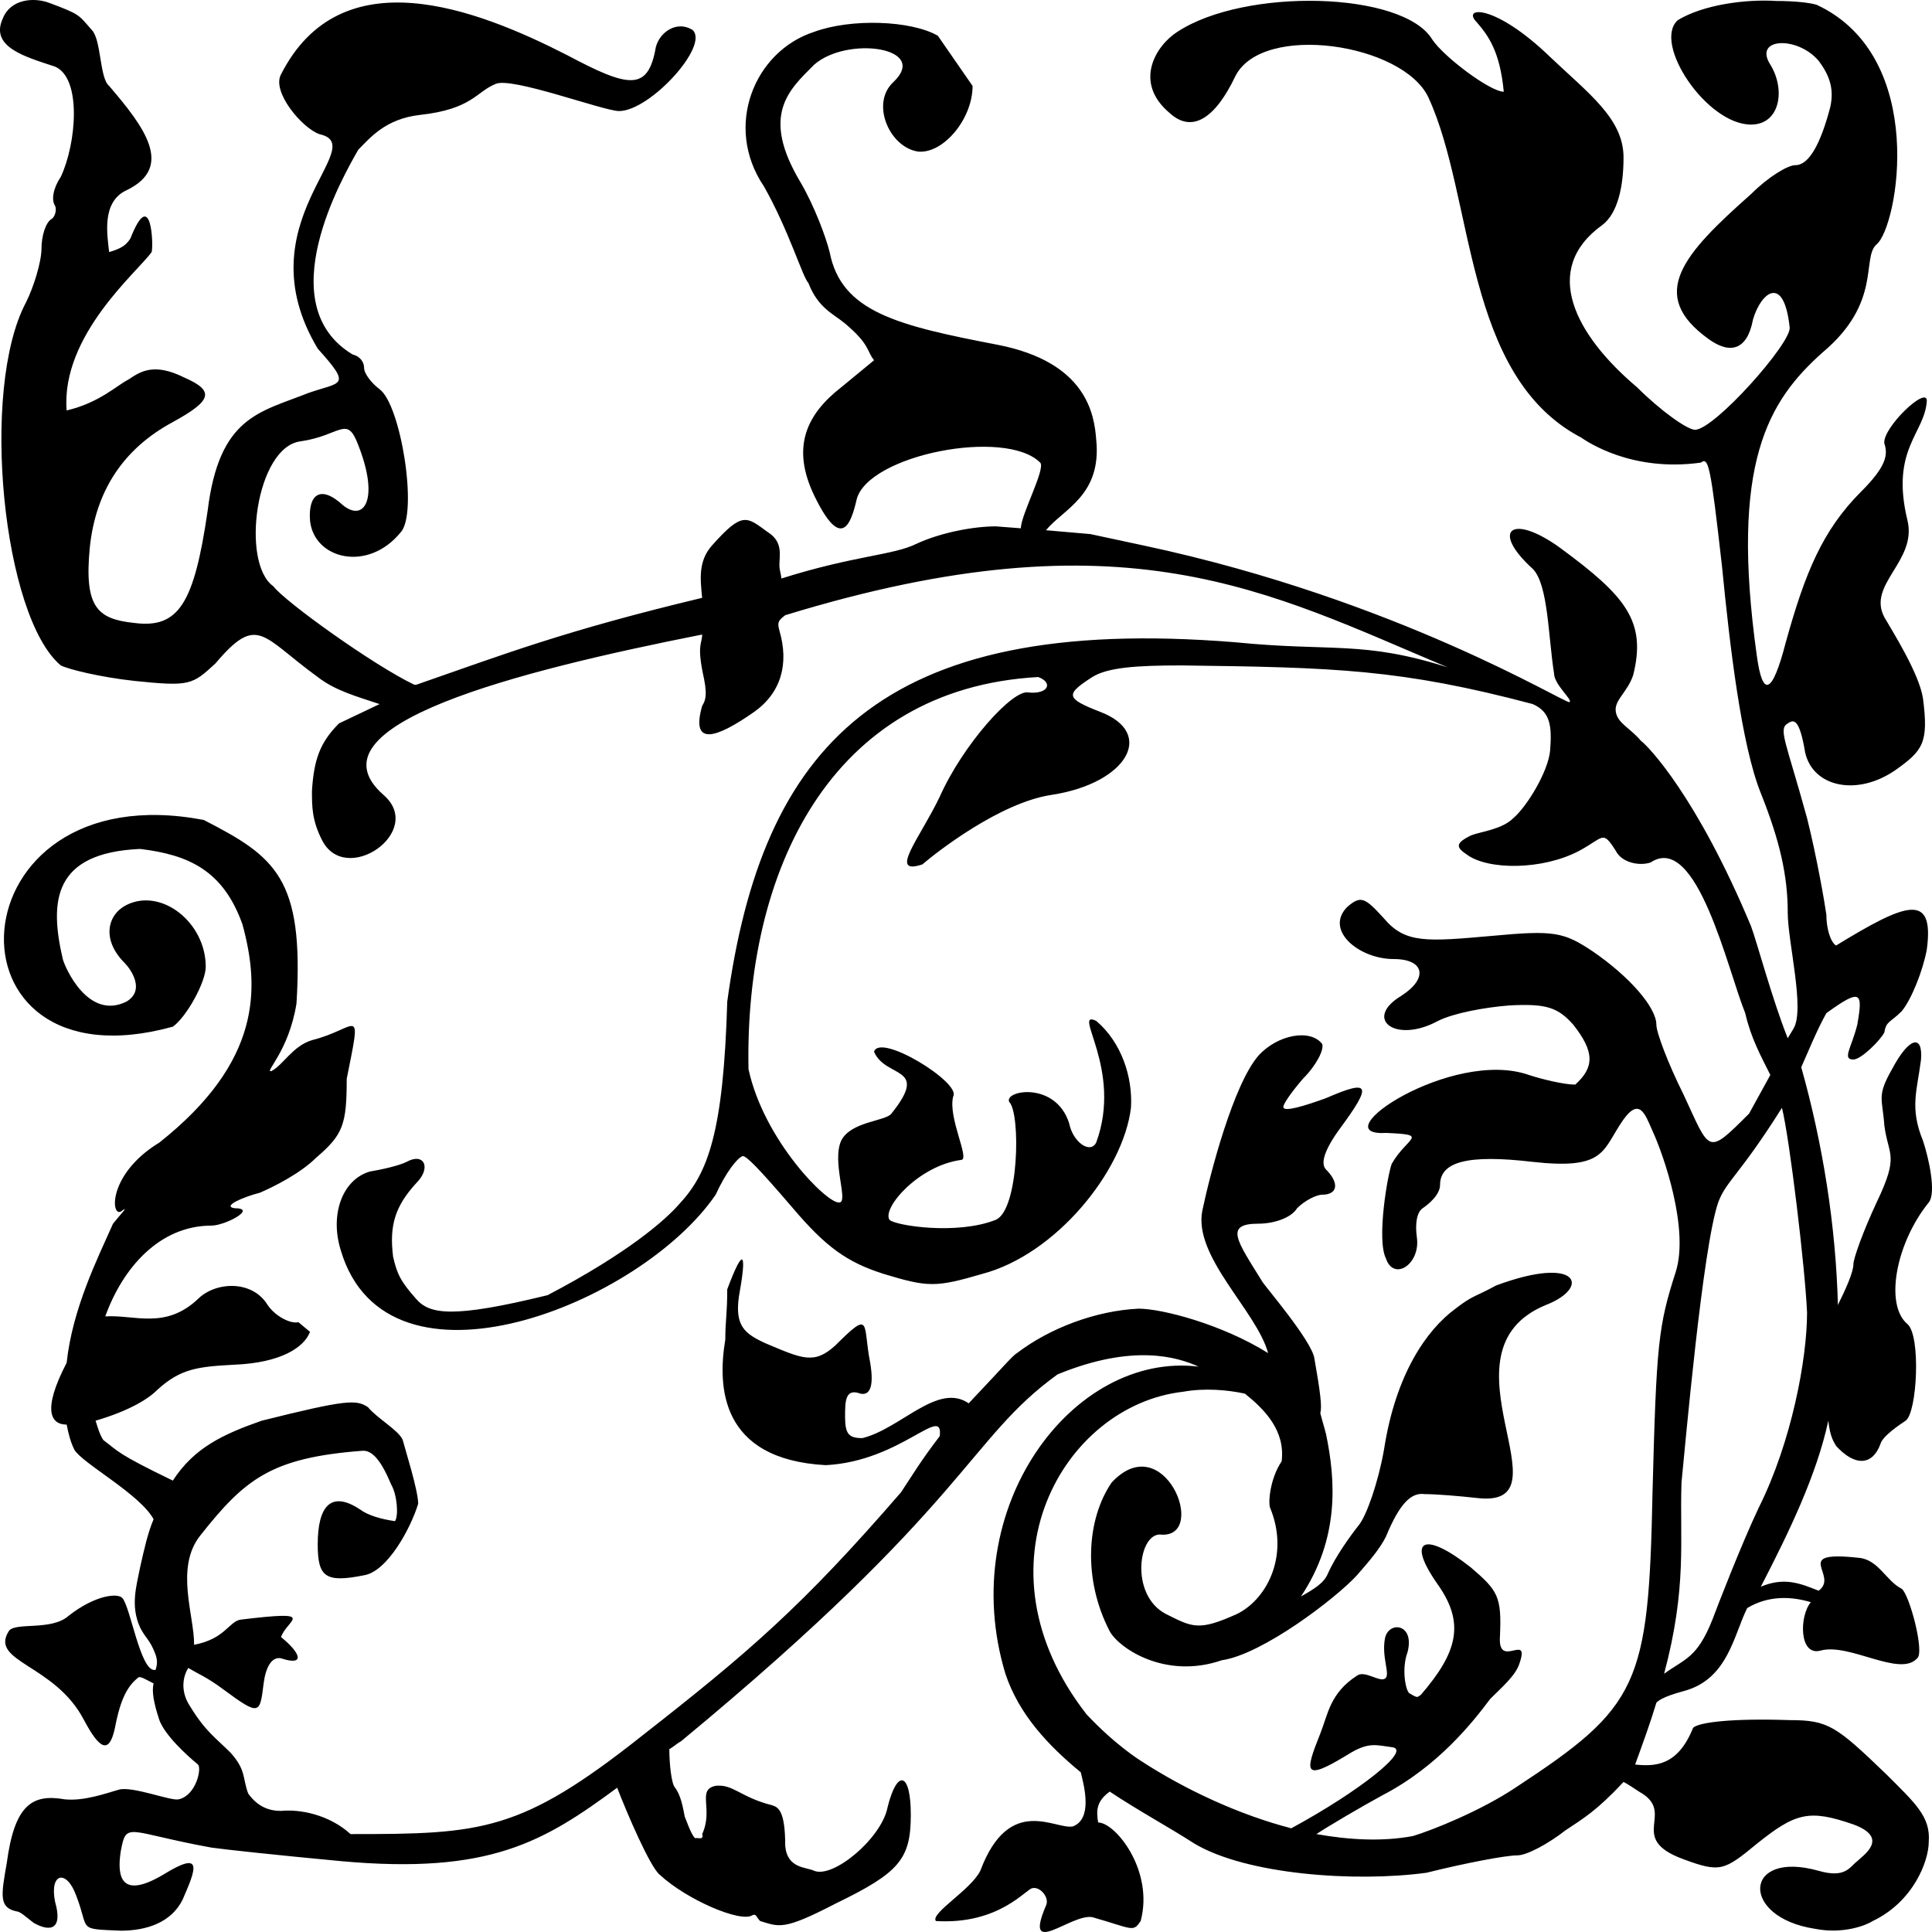 <svg viewBox="0 0 1000 1000"><path d="M919.33.49c-16-1-38 2-50.99 10-13 12 15 53.99 38 53.99 15 0 17.99-18 10-31-9-14 13.99-15 24.99-2 6 8 8 15 6 24-5 19-11 30-18 30-4 0-14 6-23 14.99-34.99 31-53.99 52-22 74.99 11 8 20 6 23-10 4-14 16-24 19 4 1 8-39 52.99-49 52.99-3.99 0-17.99-10-29.99-22-31.99-27-49.99-60.99-18-83.98 8-6 11-20 11-35 0-20-18-33-37.99-51.99-29-28-45.99-26-38-18 6 7 12 15 14 36-7 0-30.99-18-36.99-27-15-25-96.98-27-131.97-4-11 7-23 26-4 42 12 11 24 2 34-19 13.99-28 86.98-17 99.97 11 24 51.99 18 143.97 78.99 175.97 3 2 26 18 61.99 13 4-3 5 1 11 53.99 4 40.99 10 91.98 20 116.97 10 25 13.99 43 13.99 62 0 14.99 9 49.98 3 59.98l-3 5c-8-20-16-49.99-19-57.99-28-66.99-52.99-92.98-56.99-95.98-6-7-12-9-13-15s6-10 9-19c7-27.99-4-40.99-37.99-65.98-25-18-36-9-14 11 8 8 8 34.99 11 53.98 0 6 10 14 8 15s-88.98-52.99-219.96-80.98l-28-6-23-2c9-11 29-18 26-47-1-13-5-39.99-50.99-48.98-51.99-10-80.98-17-86.98-48-2-8-8-24-15-35.99-21-35-6-47.99 7-60.99 17-15 59.99-9 41 9-12 11-2 34 13 36 12.99 1 27.99-17 27.99-34l-18-26c-14-8-45-9-63.99-2-31 10-47 49-26 80 13 22.99 20 46.98 23 49.98 5 13 13 16 19 21 13 11 11 14 15 19l-17 14c-18 13.99-26 30.99-14 55.98 14 29 19 15 22 2 6-23 76.98-37 94.98-19 3 3-10 27-10 34l-13-1c-11 0-28 3-40.99 9-12 6-32 6-69.99 18 0-2-1-4-1-7 0-5 2-12-6-17-11-8-13-11-28.99 7-7 8-6 17-5 27-70.99 16.99-101.98 28.99-147.97 44.98h-1c-21-10-66.99-42.99-72.99-50.99-17-12-9-71.98 14-74.98 21-3 24-14 30 2 11 28 3 39.99-8 31-12-11-18-5-17 7.99 2 20 30 27 46.99 6 9-10 0-65.99-11-73.99-4-3-8-8-8-11s-2-6-6-7c-42.99-25.99-5-91.98 3-105.98 6-6 14-16 32-18 27-3 29-11.99 39-15.99 7.99-4 55.98 14 63.98 14 16 0 47-34 38-42-8-5-17 1-19 9-4 23-14 21-46 4-46.99-24-116.98-50.99-147.97 10-5 9 11 28 20 31 27 6-40 45.99-1 110.98 18 20 12 17-5 23-25 9.99-46 11.99-52 60.98-7 48-14.99 60.99-37.99 57.99-19-2-26-8-23-39 3-28.99 17-50.98 43-64.98 20-11 22-16 6-23-16-8-23-3-29 1-6 3-15 12-31.99 16-3-39 37-71.99 44-81.98 1-3 0-35-11-7-2 3-4 5-11 7-1-9-4-26 9-32 25-12 9-33-9-53.99-5-4-4-24-9-29-7-8-6-8-22-14-8-3-20-2-24 8-7 15 12 20 27 25 14 6 11 40 3 57-4 5.99-5 11.99-3 14.99 1 2 0 6-2 7-3 2-5 9-5 15 0 7-4 20-8 27.99-24 45-12 162.97 18 187.97 4 2 20 6 38 8 28.99 3 29.99 2 41.99-9 22-26 24-14 52.99 7 9 7 20 10 32 14l-21 10c-10 9.99-13 18.99-14 34.98 0 8 0 15 5 25 12 25 53.99-4 32-23-41-35.99 68.98-63.98 164.96-82.98 0 5-3 5 1 23 2 10 0 12-1 14-6 20.99 7 16.99 27 3 14-10 18-25 13-42-1-4-1-5 3-8 175.96-53.99 249.95-12 342.93 27-43.99-14-59.99-8-109.98-13-184.96-15-244.95 54.99-262.95 185.97-2 67.98-10 88.98-25 104.98-7 8-26 25-67.98 46.99-49 12-61 10-68 2-8-9-9.99-13-11.99-22-2-16 1-26 12-38 8-8 4-15.99-5-10.99-4 2-13 4-19 5-14 4-21 22-15 41 24 79.98 154.98 27.99 193.97-29 5-11 11-19 14-20 2 0 8 6 26 27 16.99 20 27.99 27.99 46.98 33.99 23 7 27 7 51 0 37.99-10 72.98-53 76.98-85.98 1-16-5-34-18-45-13-6 14 25 0 63-3 6-12 0-14-10-7-22-33.99-17-30.99-11 6 6 5 55.99-7 60.98-20 8-51.99 3-54.99 0-4-6 15-28 37-30.99 5 0-7-22-4-33 4-7-38-32.99-41-22.99 6 14 29 7 9 32-3 4-21 4-26 14-5 10.99 4 31.99-1 31.99-5.99 1-38.98-32-46.98-69-2-101.97 41.99-196.96 149.97-202.95 8 3 5 9-5 8-8-2-34 26.99-46 53.98-9.99 21-26.99 41-8.99 35 7-6 40-32 66.99-36 39-6 53.99-31.99 25-42.99-18-7-18-9-4-18 8-5 23-6 45.99-6 79.98 1 113.98 2 181.96 20 9 4 10 11 9 24-1 11-12 29-19 35-6 6-17 7-21.99 8.99-8 4-8 6-2 10 11 8 39 8 57.99-2 13-7 12-11 19 0 3 6 12 8 18 6 23.99-16 39.99 55.99 48.98 77.98 3 13 8 22 13 32l-11 20c-22 21.99-20 20-33.99-10-8-16-14-32-14-36 0-9-14-25-33-38-14.99-9.99-19.99-10.99-51.98-7.99-34 3-45 4-56-9-9.99-11-11.99-12-18.99-6-12 12 6 27 24 27 16 0 18 10 4 19-20 12-3 25 19 13 8-4 23.99-7 36.99-8 19-1 25 1 32.99 10 11 13.99 11 21.99 1 30.99-6 0-18-3-24-5-39.99-14-107.98 32-73.98 30 23 1 11 2 3 15.99-2 5-8 39-3 49 4 11.99 18 2.99 16-11-1-7 0-13 3-15s9-7 9-12c0-12 13.99-16 47.98-12 36 4 36-5 45-19 10-16 13-6 17 3 6 13 18.99 51 12 72.99-9 28-10 37-12 113.98-2 99.98-7 110.98-71 152.97-18 12-42.99 22-52.99 25-16 3-32.99 2-49.99-1 6-4 23-14 34-20 29-15 46.99-38 55.99-49.99 6-6 13-12 15-18 6-17-11 3-10-14 1-21-1-23.99-15-35.99-24-19-34-15-17 9 14 20 10 35-9 56.99-2 1-1 2-6-1-2-2-3.86-13-.86-21 4-15-9.6-16.49-11.6-7.5-2 10 3 19 0 21s-10.53-4.5-14.53-1.5c-14 9-15 20-19 30-8 20-9 25 14 11 11-7 15-5 23-4 11 1-17 23-52 41.99-26.99-7-54.98-20-77.98-35 0 0-13-8-28-24-59.98-76.98-12-159.96 50-166.96 11-2 23-1 32 1 9.99 8 20.99 19 18.99 35-6 8.99-7 20.99-6 23.99 10 24-1 46.99-17 54.99-20 9-23 7-37 0-18.99-10-13.99-43-2-41 24 1 1-55.98-25.99-26.99-13 19-15 50-1 76.99 5 9 29 25 58 15 20.99-3 58.98-32 69.98-44 7-8 12-14 15-20 7-17 13-23 20-22 6 0 18 1 26.99 2 49.99 6-23-75.98 36-99.97 22.99-9 16.99-26-26-10-11 6-12 5-21 12-15 11-31 33.99-37 72.98-3 17-9 34-12.99 39-4 5-12 16-16 25-2 5-7 7.99-14 11.99 20-30 18-59.99 13-83.99-1-4-2-7-3-11 1-3 0-11-3-27.99-1-9-26-38-27-40-12.99-20.99-19.99-29.99-1.99-29.99 8 0 17-3 20-8 4-4 10-7 13-7 8 0 9-6 2-13-3-2.99-1-9.99 7-20.99 16.99-23 15.99-26-7-16-11 4-21 7-22 5-1-1 4-8 10-15 7-7 11-14.99 10-17.99-6-8-23-5-33 6-13 15-25 60.99-29 79.99-5 24 28 51.99 34 73.98-24-15-55-23-66.99-23-22 1-46 10-62.99 23-2 1-7 7-25 26-16-11-34.99 13-54.98 18-7 0-9-2-9-11 0-8 0-15 8-12 5 1 7-4 5-16-4-20 1-28-18-9-11 10-17 7-36-1-11-5-16-9-14-24 4-21.99 3-27.99-6-4 0 13-1 16-1 26-3.99 24-2.99 62 52 65 39-2 60.99-32 58.99-15-10 13-14 20-20 28.99-50.99 58.99-78.98 82.98-133.97 125.98-63 49.99-82.99 50.99-150.98 50.99-11-10-26-13-35.99-12-6 0-12-2-17-9-3-8-1-12-9-21-8-8-13-11-21-24-5.99-8.99-2.99-16.99-1-19.99 5 3 10 5 18 11 19 14 19 13 21-3 1-8 4-14 9-13 12 4 11-2 0-11 3-9 20-14-21-9-6 1-8 10-24 13 .2-14.91-10.06-39.8 3.15-56.49 23.16-29.27 36.61-40.32 83.93-43.92 5.27-.4 9.91 5.43 14.91 17.43 3 5 4 16 2 19-7-1-14-3-18-6-15-10-22-2-22 18 0 17 4 20 24 16 12-2 24-24 28-37 0-7-7-29-8-33-2-5-13-11-18-17-6-4-11-4-54.99 7-20 7-35 14-45.99 31-29-14-28-15-36-21-2-3-3-7-4-10 17-5 27-11 32-16 12-10.99 21-11.99 40-12.99 24-1 35.99-9 38.99-17l-6-5c-4 1-12-3-16-9-8-13-27-12-36-3-16.99 16-32.99 8-47.98 9 9-24.99 28-46.99 54.99-46.99 7 0 24-9 12-9-7-1 5-6 13-8 7-3 20.99-10 28.99-17.99 14-12 16-17 16-41 8-39.98 6-25.99-18-19.99-10 3-15 13-21 16-4 1 9-10 13-35 4-64.98-11-75.98-48-94.98C-25.5 399.41-33.5 565.4 89.49 531.4c7-5 17-23 17-31 0-22.99-23-40.99-41-31.99-10 5-13 18-1 30 3 3 11 14 1 20-20 10-31.99-18-32.99-22-7-30-5-55 40-57 24.99 3 42.99 11 52.98 39 9 33 10 70.99-42.99 112.98-28 17-25 41-19 35 3-2-1 2-5 7-8 18-20.99 43.99-23.99 71.98-13 25-8 32 0 32 1 5 2 9 4 13 4 7 34 22.99 41 35.99-3 7-5 16-7 25-2 9.99-5 19.99 0 30.99 3 6 5 6 8 14 1 3 1 5 0 8h-1c-7-1-12-32-16-37-2-3-14-2-28 9-9 8-28 3-31 8-10 16 24 17 39 45.99 8 15 13 18 16 4 3-16 7-22 12-26 1-1 4 1 8 3-1 4 0 10 3 19 3 8 13.99 18 19.99 23 2 2-1 16-10 17.99-4 1-24-7-31-5s-18 6-27.99 5c-17-3-26 3-30 33-3 17-4 22.99 5 24.99 2 0 5 3 9 6 9 5 15 3 11-11-3-15 6-17 11-3 7 18 0 17 23 18 13 0 26-4 31.99-16 7-16 11-26-10-13-22 13-24 1-22-12 3-16 3-10 47-2 7 1 35 4 66.98 7 77 7 104.99-10 142.98-37.99 5 13 17 41 22 45 14 13 41.99 24.99 47.99 20.99 2-1 2 1 4 3 10 3 12 5 38.99-9 33-16 39-23 39-46 0-21.99-7-23.99-12-3.99-3 16-28 37-38 33-4-2-14-1-15-13 0-19-4-20-7-21-16-4-20-11-28.99-10-10 2-1 12-7 25 1 3-2 2-3 2-1 1-3-3-6-11-1-5-2-11-5-15-2-2-3-13-3-20 2-1 4-3 6-4C502.41 777.36 500.41 745.36 547.4 711.37c39-16 61.99-9 72.98-4-64.98-8-125.97 72.99-99.98 158.97 7 21 22 37 39 51 2 8 6 23.99-4 27.99-9 2-33-17-48 23-5 10-25.99 21.99-22.99 25.99 33 2 47-17 50-17 3.99-1 8.99 5 6.99 9-12 28 13 4 24 6 21 6 21 8 25 2 6.99-26-13-51-22-51-1-6-1-10.99 6-15.99 15 10 29.99 18 43.98 27 27 16 83 20 119.98 15 20-5 41-9 47-9 5 0 16-6 25-13 8.99-6 15.99-10 29.99-25 2 1 5 3 8 5 19.99 11-7 24 22.99 35 19 7 21 6 38-8 19.99-16 26.99-18 49.98-10 19 7 5 16 2 19-4 3-6 9-20 5-38.99-11-40.99 23.99-2 29.99 15 3 27-2 30-4 21-10 29-31 29-41 1-13-7-19.99-22-34.99-26-25-30-28-49.99-28-29-1-47 1-50 4-7.99 20-19.99 20-29.99 19 4-11 8-22 11-32 1-.99 3-2.99 14-5.99 23-6 26-29 33-43 11.16-6.69 22.95-6.05 32.95-3.05-6 7-6.2 28.14 5.04 25.05 14.96-4.11 40.99 14 49.99 4 4-3-4-33-8-35.99-8-4-12-15-22-16-35.99-4-10 9-21 17-10-4-17.92-7.08-29.92-2.08 14.79-28.59 28.91-57.92 34.93-85.9 1 9 3 11 4 13 10 11 19 10 23-1 1-4 9.99-10 12.99-12 6-4 8-44 1-50-12-10-6-41.99 11-62.98 4-5 0-23-3-32-7-17-3-26-1-42 1-12.99-6-11.99-15 5-8 14-5 15-4 29 2 16 8 15-4 40-7 15-12 29-12 31.99 0 4-4 13-8 21v1c-1-42-8-84.99-19-123.98 4-9 8-19 13-28 18-13 19-11 16 6-3 12-8 18-2 18 4 0 14-10 16-14 1-6 3-5 9-11 5-6 11-21 13-31.99 4-30-11-24-47-2-3-2-5-9-5-16-1-7-5-30-10-49.99-10.99-40-14.99-45.99-9.99-48.99 3-2 6-3 9 15 4 18 27 23 46.99 9 14-10 17-14 14-37-2-13-16-35-20-41.99-9-17 17-29 12-49.99-9-37 9-45 10-61.99 0-8-23 14-22 22 2 6 1 12-12 25-20 19.99-29 41.98-38.99 77.98-7 27-12 29-15 7-14-99.99 6-131.98 34-156.98 31-25.99 20-48.99 28-55.99 10.99-9 26.99-96.98-31-123.97-3-1-11-2-21-2zm3 572.9c4 16 12 82.98 13 105.98 0 24-8 66.98-25 100.98-9 19-21 49.99-24 57.99-8 20-13.99 20-24.99 28 12-45 8-69 9-98.99 2-20 11-121.98 19-144.97 4-11 11-14 33-49z"/></svg>
